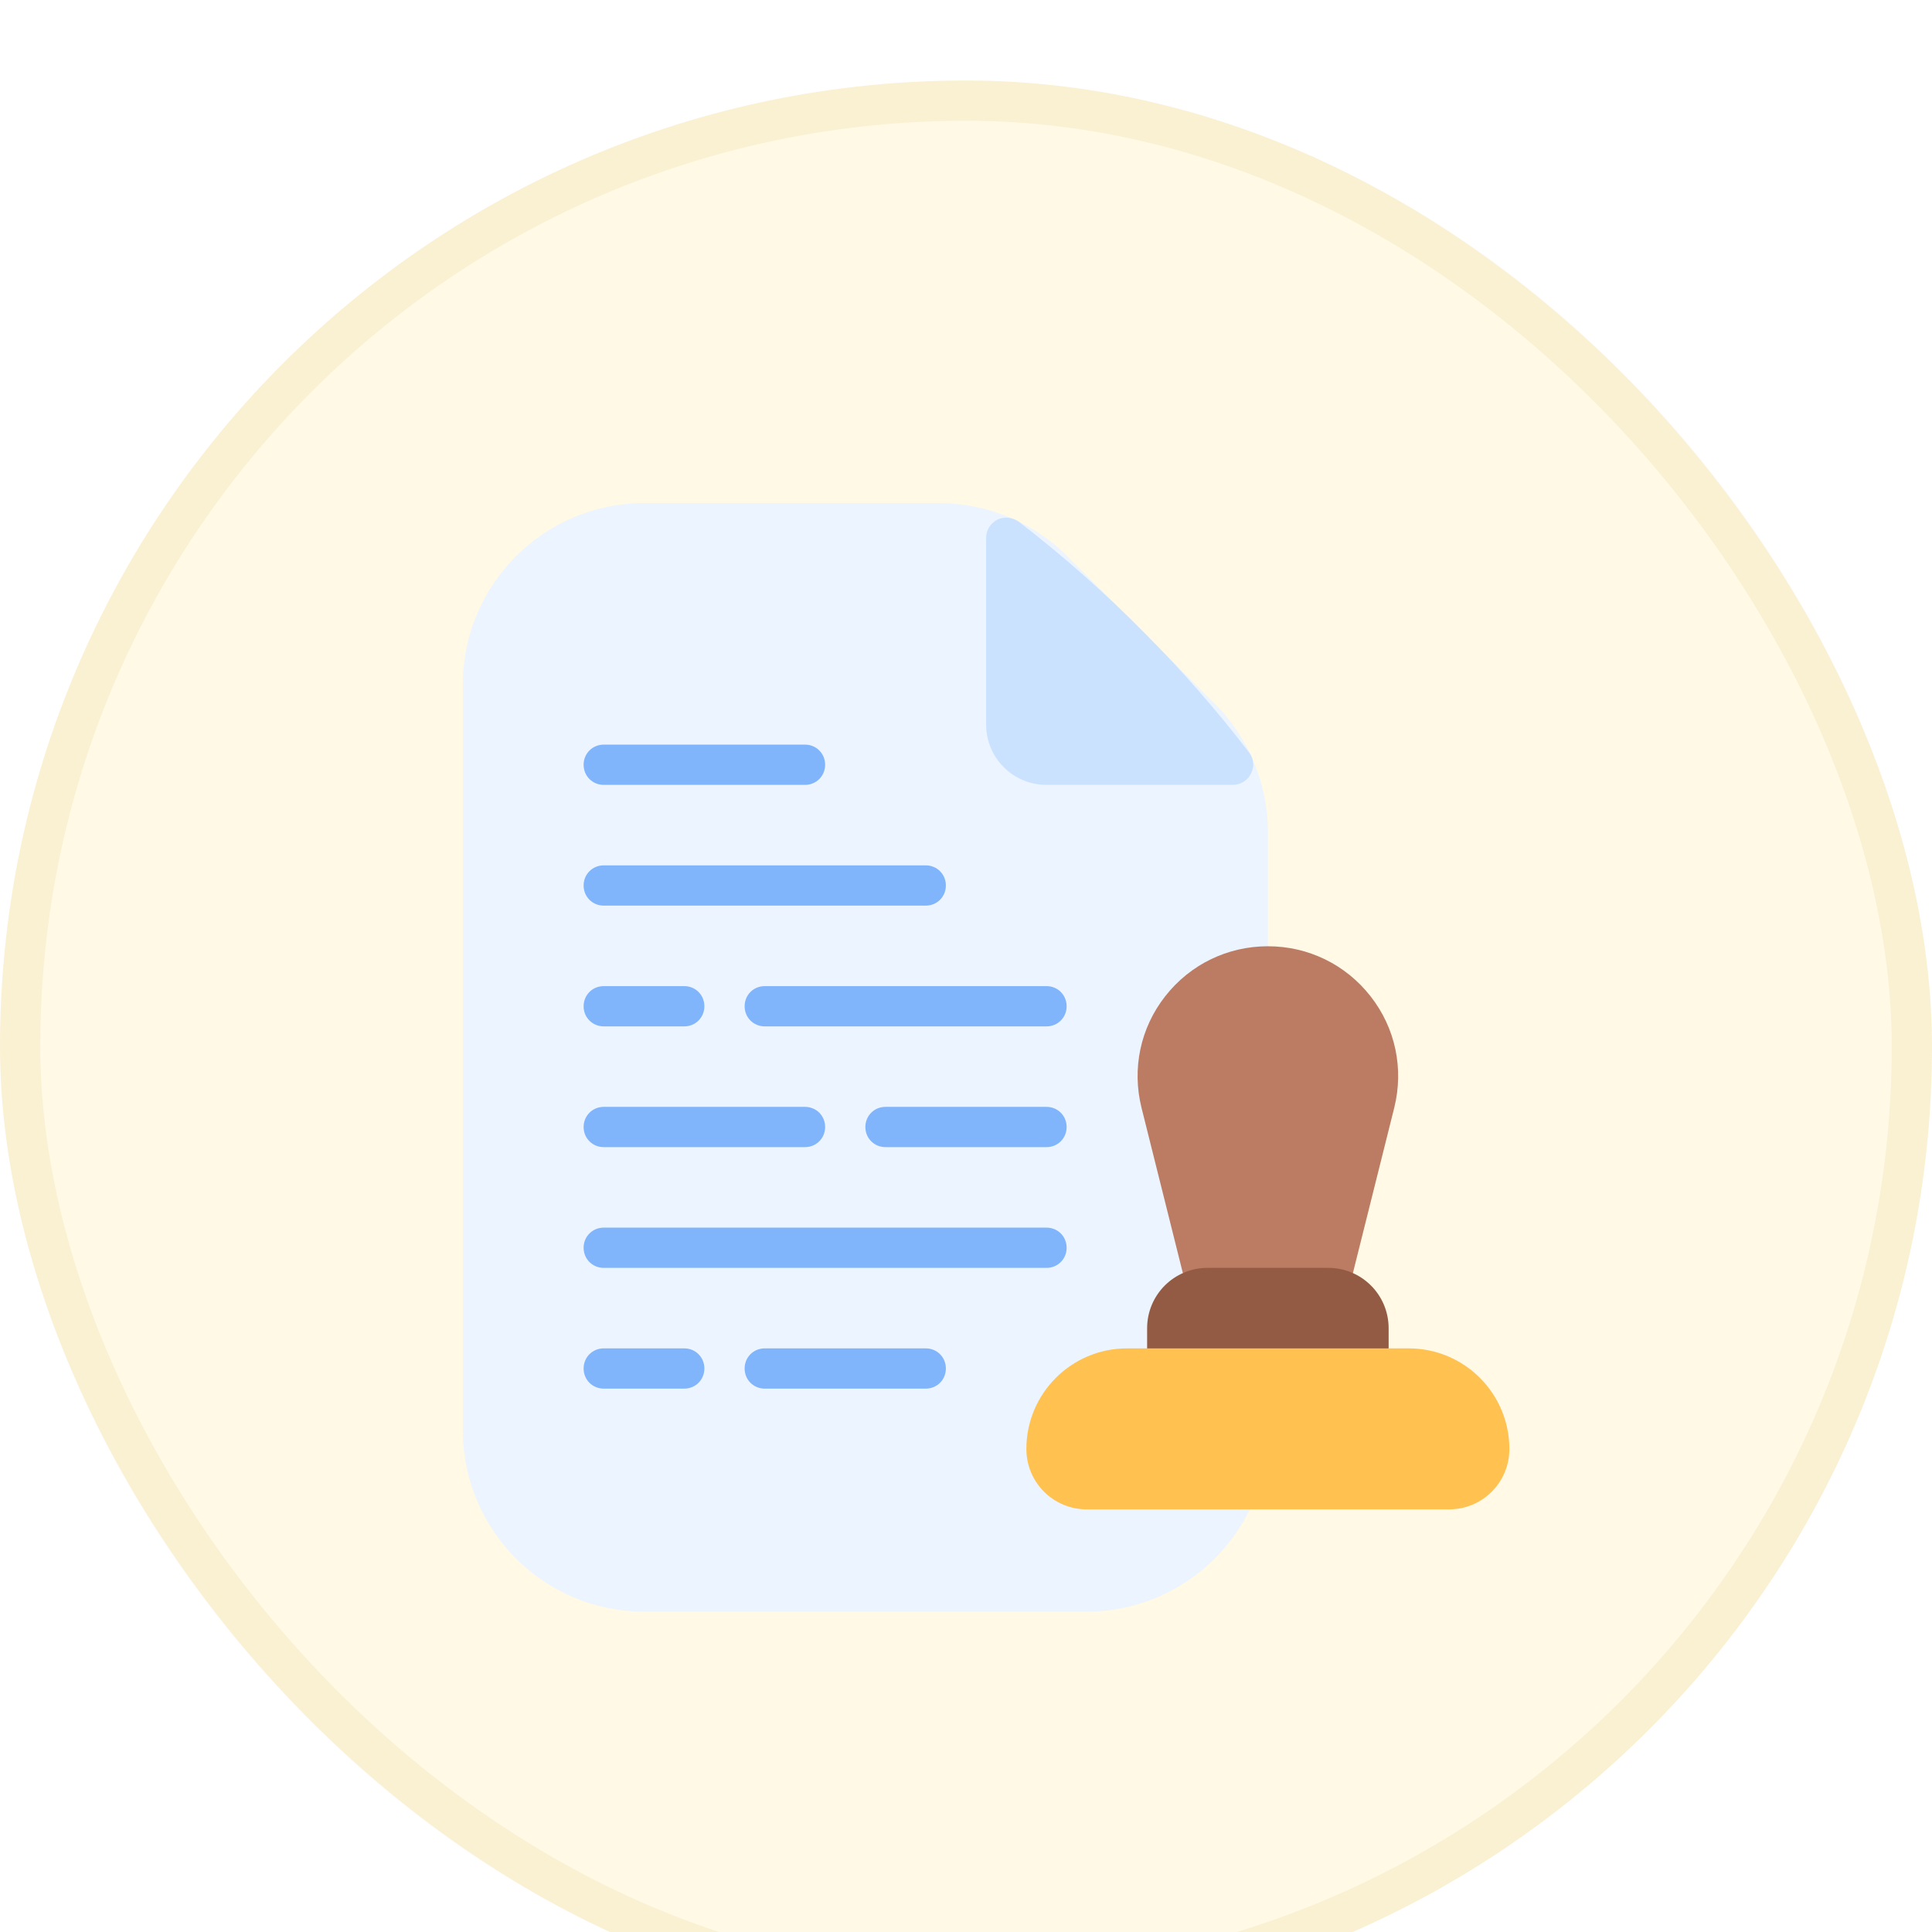 <svg width="60" height="60" viewBox="0 0 60 60" fill="none" xmlns="http://www.w3.org/2000/svg">
<g filter="url(#filter0_i_90_870)">
<rect width="60" height="60" rx="30" fill="#FFF9E6"/>
<rect x="0.625" y="0.625" width="58.75" height="58.75" rx="29.375" stroke="#CDA72C" stroke-opacity="0.1" stroke-width="1.25"/>
<path d="M38.75 23.325C38.75 22 38.225 20.725 37.288 19.788L32.712 15.213C31.775 14.275 30.5 13.75 29.175 13.75H20C17.238 13.75 15 15.988 15 18.75V41.925C15 44.688 17.238 46.925 20 46.925H33.75C36.513 46.925 38.75 44.688 38.75 41.925V23.325Z" fill="#EBF4FF"/>
<path d="M33.75 47.55H20C16.9 47.55 14.375 45.025 14.375 41.925V18.75C14.375 15.65 16.9 13.125 20 13.125H29.175C30.65 13.125 32.1 13.725 33.15 14.775L37.725 19.35C38.775 20.4 39.375 21.85 39.375 23.325V41.925C39.375 45.025 36.85 47.55 33.75 47.55ZM20 14.375C17.587 14.375 15.625 16.337 15.625 18.75V41.925C15.625 44.337 17.587 46.3 20 46.3H33.75C36.163 46.3 38.125 44.337 38.125 41.925V23.325C38.125 22.175 37.663 21.05 36.837 20.238L32.263 15.662C31.45 14.85 30.325 14.387 29.163 14.387H19.988L20 14.375Z" fill="#EBF4FF"/>
<path d="M25 21.875H18.75C18.4 21.875 18.125 21.6 18.125 21.25C18.125 20.9 18.4 20.625 18.75 20.625H25C25.35 20.625 25.625 20.9 25.625 21.25C25.625 21.6 25.35 21.875 25 21.875Z" fill="#80B4FB"/>
<path d="M28.75 25.625H18.75C18.4 25.625 18.125 25.35 18.125 25C18.125 24.65 18.4 24.375 18.75 24.375H28.75C29.1 24.375 29.375 24.65 29.375 25C29.375 25.35 29.1 25.625 28.75 25.625Z" fill="#80B4FB"/>
<path d="M32.5 29.375H23.75C23.4 29.375 23.125 29.1 23.125 28.75C23.125 28.4 23.4 28.125 23.75 28.125H32.5C32.85 28.125 33.125 28.4 33.125 28.75C33.125 29.1 32.85 29.375 32.5 29.375Z" fill="#80B4FB"/>
<path d="M21.25 29.375H18.75C18.4 29.375 18.125 29.1 18.125 28.75C18.125 28.4 18.4 28.125 18.75 28.125H21.25C21.6 28.125 21.875 28.4 21.875 28.75C21.875 29.1 21.6 29.375 21.25 29.375Z" fill="#80B4FB"/>
<path d="M32.5 33.125H27.5C27.15 33.125 26.875 32.85 26.875 32.5C26.875 32.15 27.15 31.875 27.5 31.875H32.5C32.85 31.875 33.125 32.15 33.125 32.5C33.125 32.85 32.85 33.125 32.5 33.125Z" fill="#80B4FB"/>
<path d="M25 33.125H18.75C18.4 33.125 18.125 32.85 18.125 32.5C18.125 32.15 18.4 31.875 18.75 31.875H25C25.35 31.875 25.625 32.15 25.625 32.5C25.625 32.85 25.35 33.125 25 33.125Z" fill="#80B4FB"/>
<path d="M32.5 36.875H18.75C18.4 36.875 18.125 36.6 18.125 36.25C18.125 35.9 18.4 35.625 18.75 35.625H32.5C32.85 35.625 33.125 35.9 33.125 36.25C33.125 36.6 32.85 36.875 32.5 36.875Z" fill="#80B4FB"/>
<path d="M28.75 40.625H23.75C23.4 40.625 23.125 40.35 23.125 40C23.125 39.65 23.4 39.375 23.75 39.375H28.75C29.1 39.375 29.375 39.65 29.375 40C29.375 40.35 29.1 40.625 28.75 40.625Z" fill="#80B4FB"/>
<path d="M21.25 40.625H18.75C18.4 40.625 18.125 40.35 18.125 40C18.125 39.65 18.4 39.375 18.75 39.375H21.25C21.6 39.375 21.875 39.65 21.875 40C21.875 40.35 21.6 40.625 21.25 40.625Z" fill="#80B4FB"/>
<path d="M39.375 27.5C37.15 27.5 35.525 29.587 36.062 31.75L37.5 37.5H41.25L42.688 31.75C43.225 29.6 41.6 27.5 39.375 27.5Z" fill="#BC7B63"/>
<path d="M41.25 38.125H37.5C37.212 38.125 36.962 37.925 36.888 37.65L35.45 31.9C35.15 30.688 35.413 29.425 36.188 28.438C36.962 27.45 38.125 26.887 39.375 26.887C40.625 26.887 41.788 27.45 42.562 28.438C43.337 29.425 43.6 30.688 43.3 31.9L41.862 37.65C41.788 37.925 41.538 38.125 41.25 38.125ZM37.987 36.875H40.763L42.087 31.587C42.3 30.75 42.112 29.875 41.575 29.188C40.513 27.825 38.237 27.825 37.175 29.188C36.638 29.875 36.462 30.738 36.663 31.587L37.987 36.875Z" fill="#BC7B63"/>
<path d="M37.5 37.5H41.25C41.938 37.5 42.5 38.062 42.5 38.75V40H36.25V38.75C36.25 38.062 36.812 37.5 37.5 37.5Z" fill="#935B43"/>
<path d="M42.5 40.625H36.25C35.9 40.625 35.625 40.35 35.625 40V38.75C35.625 37.712 36.462 36.875 37.5 36.875H41.25C42.288 36.875 43.125 37.712 43.125 38.75V40C43.125 40.35 42.85 40.625 42.5 40.625ZM36.875 39.375H41.875V38.75C41.875 38.4 41.6 38.125 41.25 38.125H37.5C37.15 38.125 36.875 38.4 36.875 38.75V39.375Z" fill="#935B43"/>
<path d="M35 40H43.75C45.125 40 46.25 41.125 46.25 42.5C46.25 43.188 45.688 43.75 45 43.75H33.75C33.062 43.75 32.5 43.188 32.5 42.5C32.5 41.125 33.625 40 35 40Z" fill="#FFC251"/>
<path d="M45 44.375H33.75C32.712 44.375 31.875 43.538 31.875 42.5C31.875 40.775 33.275 39.375 35 39.375H43.75C45.475 39.375 46.875 40.775 46.875 42.5C46.875 43.538 46.038 44.375 45 44.375ZM35 40.625C33.962 40.625 33.125 41.462 33.125 42.5C33.125 42.85 33.4 43.125 33.75 43.125H45C45.35 43.125 45.625 42.85 45.625 42.5C45.625 41.462 44.788 40.625 43.75 40.625H35Z" fill="#FFC251"/>
<path d="M38.3 21.25H32.5C31.812 21.25 31.25 20.688 31.25 20V14.2C32.45 15.125 33.775 16.262 35.112 17.613C36.362 18.875 37.413 20.113 38.288 21.25H38.3Z" fill="#CBE2FF"/>
<path d="M38.3 21.875H32.5C31.462 21.875 30.625 21.038 30.625 20V14.2C30.625 13.963 30.762 13.75 30.975 13.637C31.188 13.537 31.438 13.562 31.637 13.7C33.013 14.762 34.337 15.925 35.562 17.175C36.712 18.325 37.8 19.575 38.788 20.863C38.938 21.05 38.962 21.3 38.85 21.525C38.75 21.738 38.525 21.875 38.288 21.875H38.3ZM31.875 15.5V20C31.875 20.35 32.15 20.625 32.5 20.625H37C36.263 19.738 35.487 18.875 34.675 18.062C33.788 17.163 32.85 16.312 31.875 15.5Z" fill="#CBE2FF"/>
</g>
<defs>
<filter id="filter0_i_90_870" x="0" y="0" width="60" height="62.5" filterUnits="userSpaceOnUse" color-interpolation-filters="sRGB">
<feFlood flood-opacity="0" result="BackgroundImageFix"/>
<feBlend mode="normal" in="SourceGraphic" in2="BackgroundImageFix" result="shape"/>
<feColorMatrix in="SourceAlpha" type="matrix" values="0 0 0 0 0 0 0 0 0 0 0 0 0 0 0 0 0 0 127 0" result="hardAlpha"/>
<feOffset dy="2.5"/>
<feGaussianBlur stdDeviation="1.25"/>
<feComposite in2="hardAlpha" operator="arithmetic" k2="-1" k3="1"/>
<feColorMatrix type="matrix" values="0 0 0 0 0 0 0 0 0 0 0 0 0 0 0 0 0 0 0.08 0"/>
<feBlend mode="normal" in2="shape" result="effect1_innerShadow_90_870"/>
</filter>
</defs>
</svg>
